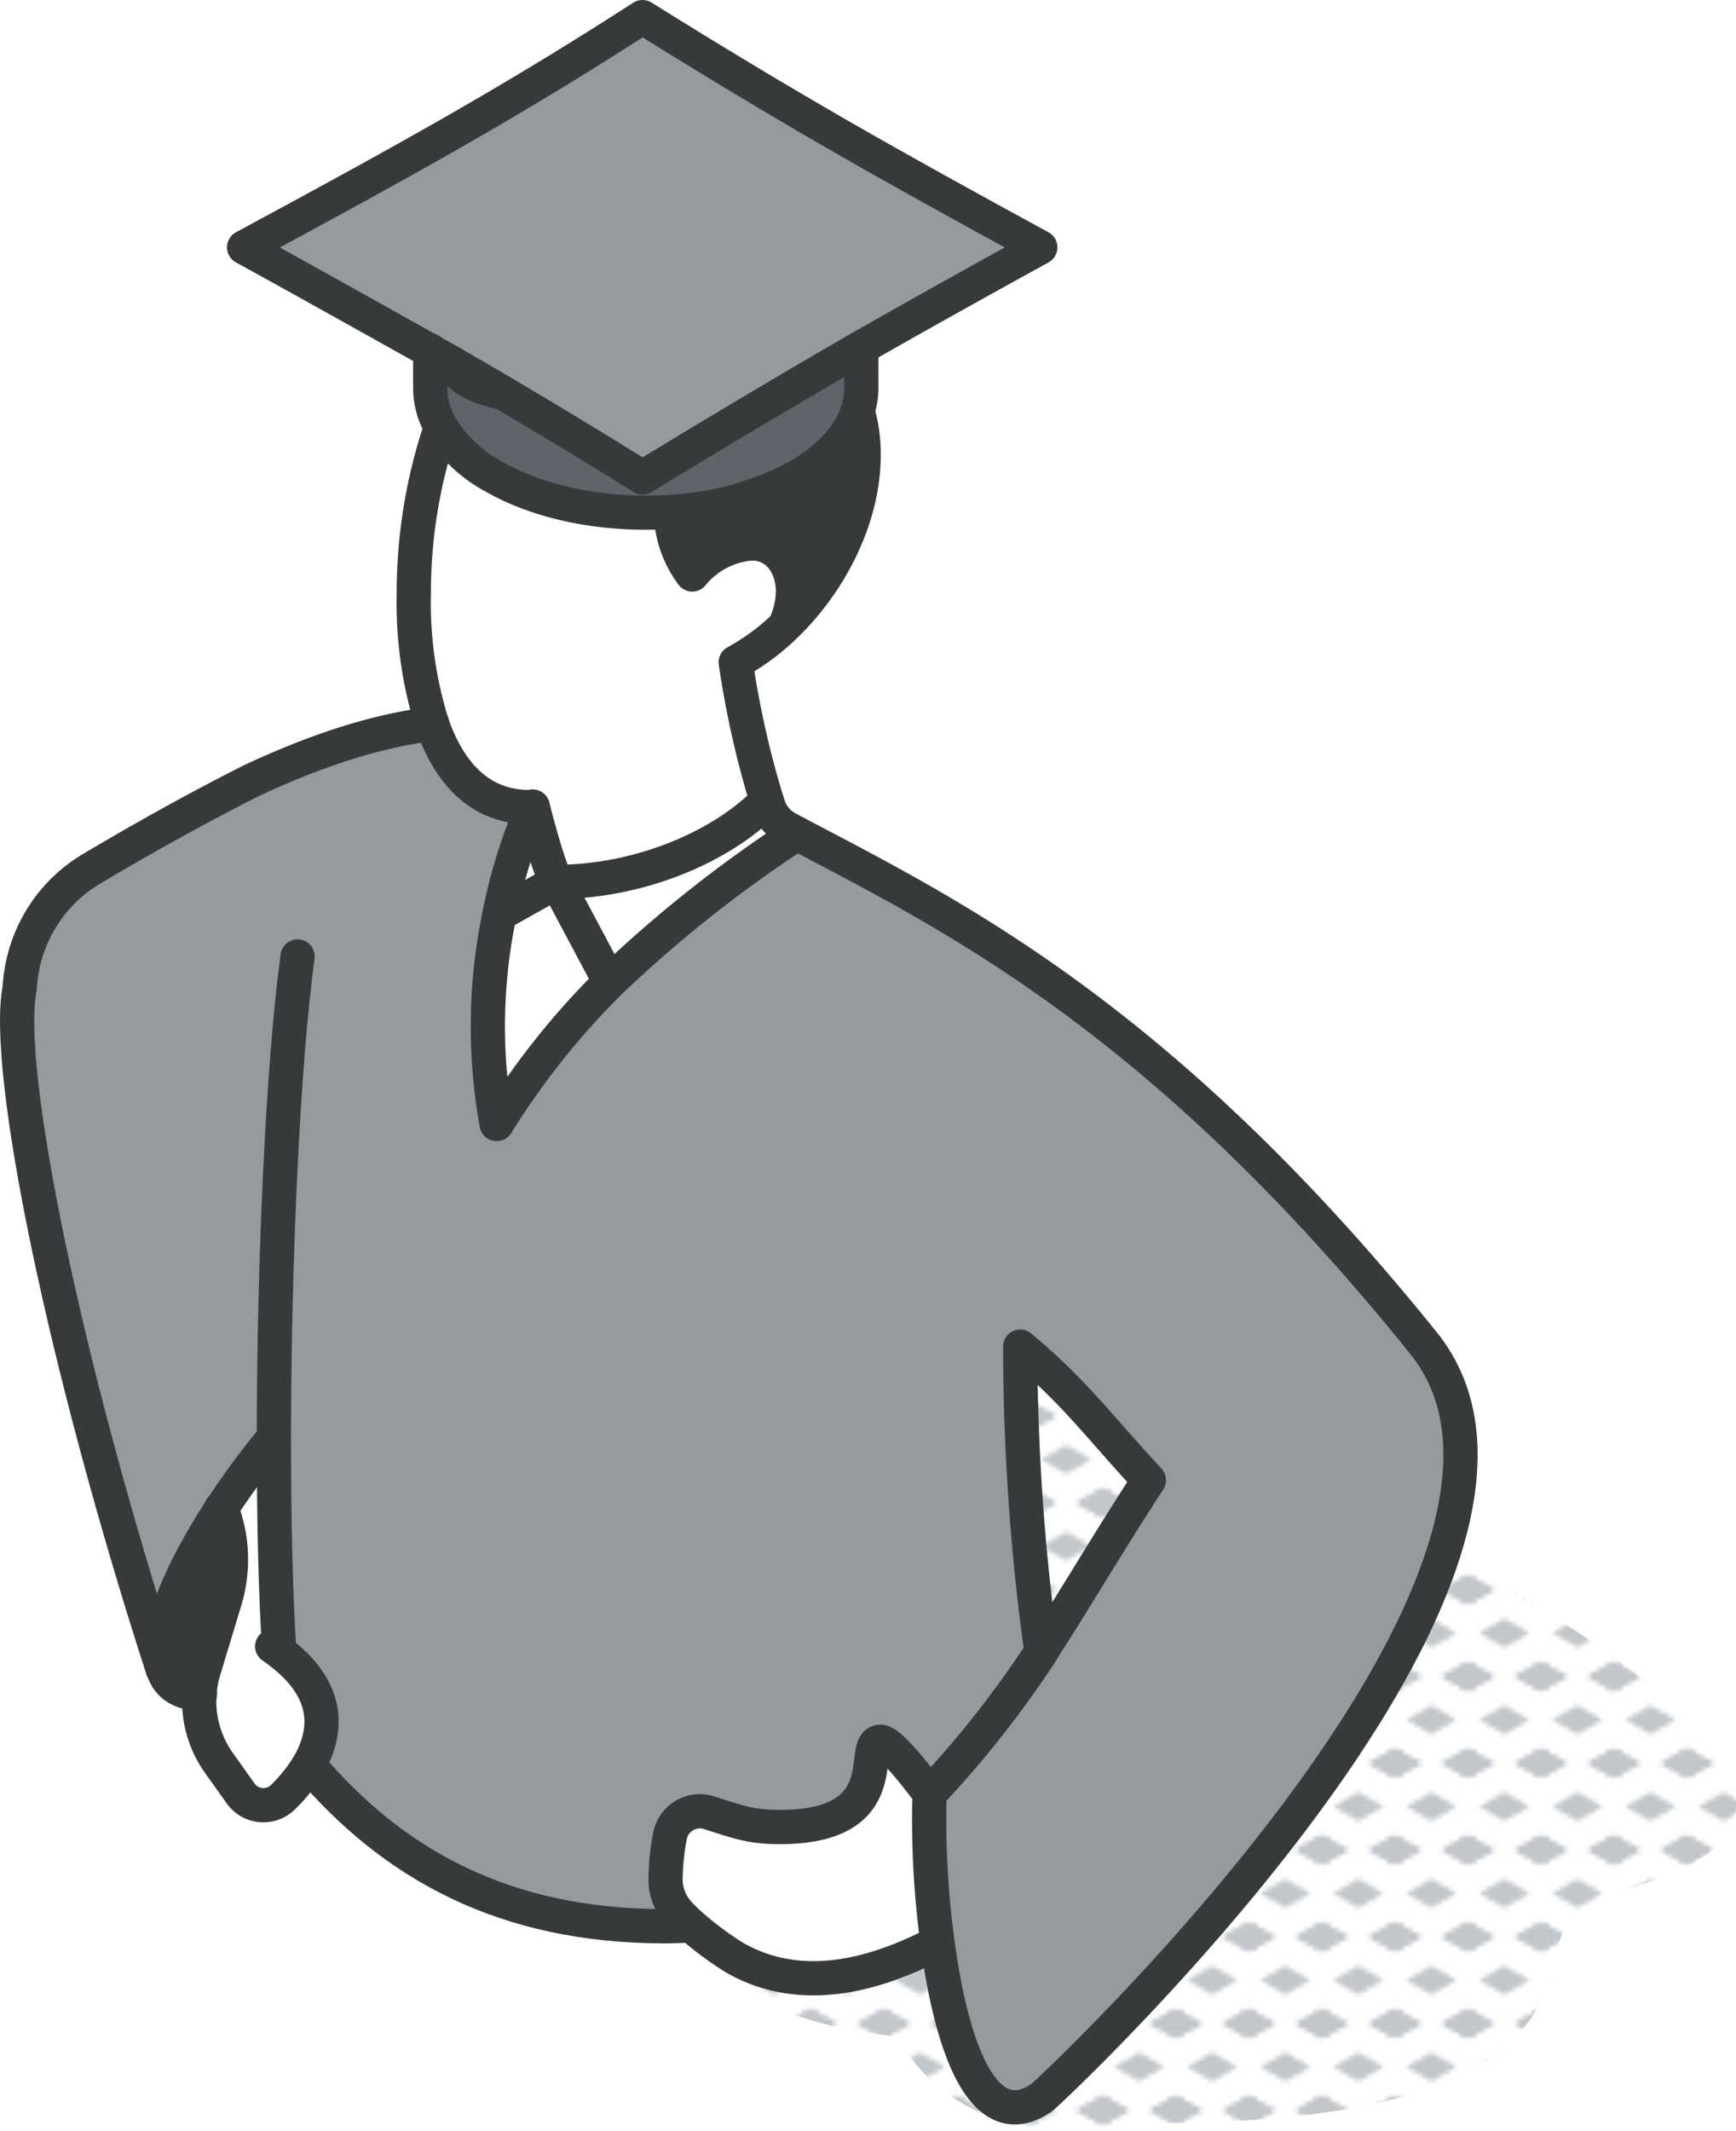 <svg xmlns="http://www.w3.org/2000/svg" xmlns:xlink="http://www.w3.org/1999/xlink" viewBox="0 0 152.12 186.6"><defs><style>.cls-1,.cls-8{fill:none;}.cls-2{fill:#c2c7cc;}.cls-3{fill:url(#New_Pattern_Swatch_2);}.cls-4{fill:#969a9e;}.cls-5{fill:#fff;}.cls-6{fill:#5f646b;}.cls-7{fill:#373a3a;}.cls-8{stroke:#373a3a;stroke-linecap:round;stroke-linejoin:round;stroke-width:3px;}</style><pattern id="New_Pattern_Swatch_2" data-name="New Pattern Swatch 2" width="16" height="19" patternTransform="translate(-415.38 40.41) scale(0.4)" patternUnits="userSpaceOnUse" viewBox="0 0 16 19"><rect class="cls-1" width="16" height="19"/><polygon class="cls-2" points="16 22.18 10.5 19 16 15.82 21.5 19 16 22.18"/><polygon class="cls-2" points="16 22.18 10.5 19 16 15.82 21.5 19 16 22.18"/><polygon class="cls-2" points="0 22.18 -5.5 19 0 15.82 5.5 19 0 22.18"/><polygon class="cls-2" points="0 22.18 -5.5 19 0 15.82 5.5 19 0 22.18"/><polygon class="cls-2" points="16 22.18 10.5 19 16 15.82 21.5 19 16 22.18"/><polygon class="cls-2" points="16 3.18 10.5 0 16 -3.17 21.5 0 16 3.18"/><polygon class="cls-2" points="16 22.18 10.5 19 16 15.82 21.5 19 16 22.18"/><polygon class="cls-2" points="0 22.18 -5.5 19 0 15.82 5.5 19 0 22.18"/><polygon class="cls-2" points="8 12.68 2.5 9.5 8 6.33 13.5 9.5 8 12.68"/><polygon class="cls-2" points="16 3.18 10.5 0 16 -3.17 21.5 0 16 3.18"/><polygon class="cls-2" points="0 3.18 -5.5 0 0 -3.17 5.5 0 0 3.18"/><polygon class="cls-2" points="0 22.18 -5.5 19 0 15.82 5.5 19 0 22.18"/><polygon class="cls-2" points="0 3.18 -5.5 0 0 -3.17 5.5 0 0 3.18"/><polygon class="cls-2" points="16 3.18 10.5 0 16 -3.17 21.5 0 16 3.18"/><polygon class="cls-2" points="16 3.18 10.5 0 16 -3.17 21.5 0 16 3.18"/><polygon class="cls-2" points="0 3.18 -5.5 0 0 -3.17 5.5 0 0 3.18"/><polygon class="cls-2" points="0 3.18 -5.5 0 0 -3.17 5.5 0 0 3.18"/></pattern></defs><g id="Layer_2" data-name="Layer 2"><g id="icons"><g id="man_student" data-name="man student"><path class="cls-3" d="M100.77,185.93h.16c40.64,0,33.21-15.32,36.94-18.22s14.25-3.55,14.25-9.68c0-11-36.12-27.28-45.63-32.94-4.64-4.16-9.66-7.73-16.14-9.46-7.69-2-15.59,6.92-10.82,14.08q5.11,7.66,10.68,15c-6.94.62-11.89,8.2-8,14.63a35.67,35.67,0,0,0,3.3,4.54,5.15,5.15,0,0,0-1,0c-6.18.66-12.74.17-18.75,1.87-3.93,1.11-4.09,6-1.07,8.14,4,2.84,9,3.93,13.91,4.46a15.57,15.57,0,0,0,7.8,6.87C91,187.11,95.94,186.76,100.77,185.93Z"/><g id="man_student-2" data-name="man student"><path class="cls-4" d="M91.25,144.62c3-4.62,5.77-9.39,9.42-15-4.14-4.43-6.51-7.74-11.27-11.69A195.21,195.21,0,0,0,91.25,144.62Zm-9.8,12.44c-1.62-2.13-3.46-4.43-4.29-4.54h0c-2,0,1.66,7.47-8.86,7.47-2.58,0-3.71-.47-6.25-1.27a2.27,2.27,0,0,0-.78-.11,2.68,2.68,0,0,0-2.59,2.19,21.92,21.92,0,0,0-.38,3.78h0a4.35,4.35,0,0,0,1.13,2.93,15.16,15.16,0,0,0,1.14,1.12c-.74,0-1.5.05-2.28.05-14.12,0-23.83-5.45-31.21-14.14h0c1.59-2.76,2-6.38-2.63-9.95-.33-5.08-.49-11.65-.47-18.69a68.9,68.9,0,0,0-4.57,6.17c-3.49,5.36-6,10.94-5.18,14C5.88,119.45.31,93.55,1.73,86.5v0A12.92,12.92,0,0,1,8,76.1c5-3,9.53-5.47,14.07-7.76,6.83-3.17,11.89-4.47,15.8-4.94,1.47,4.13,4.08,7.23,8.53,7.23h.27a46.68,46.68,0,0,0-2.92,9.42,47.72,47.72,0,0,0-.24,18.34A67.54,67.54,0,0,1,53.43,86,111.59,111.59,0,0,1,69.84,73c13.6,7,31.88,16.07,54.88,44.61,16.13,20-32.83,65.67-33.42,66.08-5.18,3.59-7.9-4.57-9.1-13.21A80.47,80.47,0,0,1,81.45,157.06Z"/><path class="cls-4" d="M37.7,30.71c-5-2.94-10.21-5.7-16.31-9C35.28,14.17,44.67,9,56.3,1.5,68.86,9.33,77.17,14.05,91.2,21.66c-6,3.28-10.89,6-15.73,8.79l-.13.07c-5.92,3.4-11.71,6.83-19,11.29C51.78,39,47.81,36.59,44,34.37c-1.49-.88-2.94-1.73-4.39-2.55h0Z"/><path class="cls-5" d="M82.2,170.47l-.88.08c-4.77,2.35-11.16,4.24-17,.86a29,29,0,0,1-3.73-2.77,13.48,13.48,0,0,1-1.14-1.12,4.35,4.35,0,0,1-1.13-2.93h0a21.92,21.92,0,0,1,.38-3.78,2.68,2.68,0,0,1,2.59-2.19,2.27,2.27,0,0,1,.78.11c2.54.8,3.67,1.27,6.25,1.27,10.52,0,6.82-7.47,8.86-7.47h0c.83.11,2.67,2.41,4.29,4.54A80.47,80.47,0,0,0,82.2,170.47Z"/><path class="cls-6" d="M75.47,30.46V34a6.52,6.52,0,0,1-.32,2c-.66,2.09-2.4,4.09-5.21,5.72A26,26,0,0,1,58.8,44.85c-5.55.39-11.32-.66-15.57-3.11a12,12,0,0,1-4.58-4.3A6.72,6.72,0,0,1,37.7,34V30.71a1.19,1.19,0,0,0,.15.09l1.78,1h0c.61,1.44,2.42,2.2,4.39,2.55,3.79,2.22,7.76,4.62,12.28,7.44,7.33-4.46,13.12-7.89,19-11.29l.13-.07Z"/><path class="cls-7" d="M75.15,36a13.7,13.7,0,0,1,.53,3.84c0,5.34-2.8,11-6.91,15a7.63,7.63,0,0,0,.69-2.94c0-2.14-1.22-4.23-3.63-4.23a7.42,7.42,0,0,0-5.2,2.72,9.44,9.44,0,0,1-1.86-5,2.27,2.27,0,0,1,0-.45h0a26,26,0,0,0,11.14-3.11C72.75,40.11,74.49,38.11,75.15,36Z"/><path class="cls-5" d="M69,72.56l.8.43A111.59,111.59,0,0,0,53.43,86h0l-4.64-8.71c6.94,0,14.23-2.87,18.4-7.1h0c0,.18.12.35.18.53A3.43,3.43,0,0,0,69,72.56Z"/><path class="cls-5" d="M69.46,51.87a7.63,7.63,0,0,1-.69,2.94A19.63,19.63,0,0,1,64.47,58a71.66,71.66,0,0,0,2.72,12.15h0c-4.17,4.23-11.46,7.1-18.4,7.1-.79-1.32-2.1-6.6-2.1-6.6h-.27c-4.45,0-7.06-3.1-8.53-7.23A35.82,35.82,0,0,1,36.26,52a45.47,45.47,0,0,1,2.38-14.59h0a12,12,0,0,0,4.58,4.3c4.25,2.45,10,3.5,15.57,3.11h0a2.27,2.27,0,0,0,0,.45,9.44,9.44,0,0,0,1.86,5,7.42,7.42,0,0,1,5.2-2.72C68.24,47.64,69.46,49.73,69.46,51.87Z"/><path class="cls-5" d="M53.42,85.94h0a67.54,67.54,0,0,0-9.91,12.44,47.72,47.72,0,0,1,.24-18.34l5-2.82Z"/><path class="cls-5" d="M48.78,77.23l-5,2.82a46.68,46.68,0,0,1,2.92-9.42S48,75.91,48.78,77.23Z"/><path class="cls-5" d="M44,34.37c-2-.35-3.78-1.11-4.39-2.55C41.08,32.64,42.53,33.49,44,34.37Z"/><path class="cls-5" d="M24.43,144.59c4.63,3.57,4.22,7.19,2.63,9.95h0a14.15,14.15,0,0,1-2.27,2.84,2.44,2.44,0,0,1-3.71-.34l-1.9-2.67a9.31,9.31,0,0,1-1.33-8.08l1.87-6.18a12.34,12.34,0,0,0-.33-8.05A68.9,68.9,0,0,1,24,125.9C23.94,132.94,24.1,139.51,24.43,144.59Z"/><path class="cls-7" d="M19.39,132.07a12.34,12.34,0,0,1,.33,8.05l-1.87,6.18a10,10,0,0,0-.37,2c-1.8-.07-2.8-.84-3.2-2.09,0-.06,0-.12-.07-.19C13.41,143,15.9,137.43,19.39,132.07Z"/><path class="cls-5" d="M14.21,146l.07.19Z"/><path class="cls-8" d="M37.7,30.7V34a6.74,6.74,0,0,0,.95,3.41,12.13,12.13,0,0,0,4.58,4.3c4.25,2.45,10,3.48,15.57,3.11a26.19,26.19,0,0,0,11.14-3.11c2.81-1.63,4.55-3.63,5.21-5.72a6.52,6.52,0,0,0,.32-2V30.46"/><path class="cls-8" d="M39.63,31.82c1.45.82,2.9,1.67,4.39,2.55C47.8,36.6,51.78,39,56.3,41.81c7.33-4.46,13.12-7.89,19-11.29l.13-.07c4.84-2.76,9.78-5.51,15.73-8.79C77.17,14.05,68.86,9.33,56.3,1.5,44.67,9,35.28,14.17,21.39,21.66,27.49,25,39,31.47,39.63,31.81Z"/><path class="cls-8" d="M69.84,73A112.8,112.8,0,0,0,53.43,86a67.87,67.87,0,0,0-9.91,12.44,47.92,47.92,0,0,1,.24-18.34,46.68,46.68,0,0,1,2.92-9.42h-.27c-4.45,0-7.07-3.09-8.53-7.23A35.54,35.54,0,0,1,36.26,52a45.47,45.47,0,0,1,2.38-14.59"/><path class="cls-8" d="M81.45,157.06a80.47,80.47,0,0,0,.75,13.41c1.2,8.64,3.92,16.8,9.1,13.21.59-.41,49.55-46.09,33.42-66.08C101.72,89.06,83.39,80.14,69.84,73l-.8-.43a3.43,3.43,0,0,1-1.67-1.9l-.18-.53A82.11,82.11,0,0,1,64.47,58a19.63,19.63,0,0,0,4.3-3.17c4.1-3.92,6.91-9.61,6.91-15A13.7,13.7,0,0,0,75.15,36"/><path class="cls-8" d="M39.63,31.81h0c.61,1.44,2.42,2.2,4.39,2.55h0"/><path class="cls-8" d="M58.8,44.86a2.27,2.27,0,0,0,0,.45,9.44,9.44,0,0,0,1.86,5,7.42,7.42,0,0,1,5.2-2.72c2.41,0,3.63,2.09,3.63,4.23a7.63,7.63,0,0,1-.69,2.94"/><path class="cls-8" d="M91.25,144.62c3-4.62,5.77-9.39,9.42-15-4.14-4.43-6.51-7.74-11.27-11.69A195.21,195.21,0,0,0,91.25,144.62Z"/><path class="cls-8" d="M81.32,170.55c-4.77,2.35-11.16,4.24-17,.86a29,29,0,0,1-3.73-2.77,13.48,13.48,0,0,1-1.14-1.12,4.35,4.35,0,0,1-1.13-2.93h0a21.92,21.92,0,0,1,.38-3.78,2.68,2.68,0,0,1,2.59-2.19,2.27,2.27,0,0,1,.78.11c2.54.8,3.67,1.27,6.25,1.27,10.52,0,6.82-7.47,8.86-7.47h0c.83.11,2.67,2.41,4.29,4.54a89.91,89.91,0,0,0,9.8-12.44"/><path class="cls-8" d="M26.08,83.76C24.8,93,24,110.58,24,125.9c0,7,.14,13.61.47,18.69h0"/><path class="cls-8" d="M60.55,168.64c-.74,0-1.5.05-2.28.05-14.12,0-23.83-5.45-31.21-14.14"/><path class="cls-8" d="M37.88,63.4c-3.91.47-9,1.77-15.8,4.94C17.54,70.63,13,73.13,8,76.1A12.92,12.92,0,0,0,1.73,86.48"/><path class="cls-8" d="M19.39,132.07a12.34,12.34,0,0,1,.33,8.05l-1.87,6.18a9.31,9.31,0,0,0,1.33,8.08l1.9,2.67a2.44,2.44,0,0,0,3.71.34,14.15,14.15,0,0,0,2.27-2.84h0c1.59-2.76,2.06-6.45-2.63-9.95-.18-.14-.38-.29-.58-.42"/><path class="cls-8" d="M46.68,70.63s1.31,5.28,2.1,6.6c6.94,0,14.23-2.87,18.4-7.1"/><polyline class="cls-8" points="53.42 85.94 48.78 77.23 43.76 80.05"/><path class="cls-8" d="M24,125.9a67,67,0,0,0-4.57,6.17c-3.5,5.35-6,10.94-5.18,14,0,.07,0,.13.07.19.4,1.25,1.4,2,3.2,2.09"/><path class="cls-8" d="M14.28,146.22c0-.06,0-.12-.07-.19C5.64,119.52.31,93.55,1.73,86.5v0"/></g></g></g></g></svg>